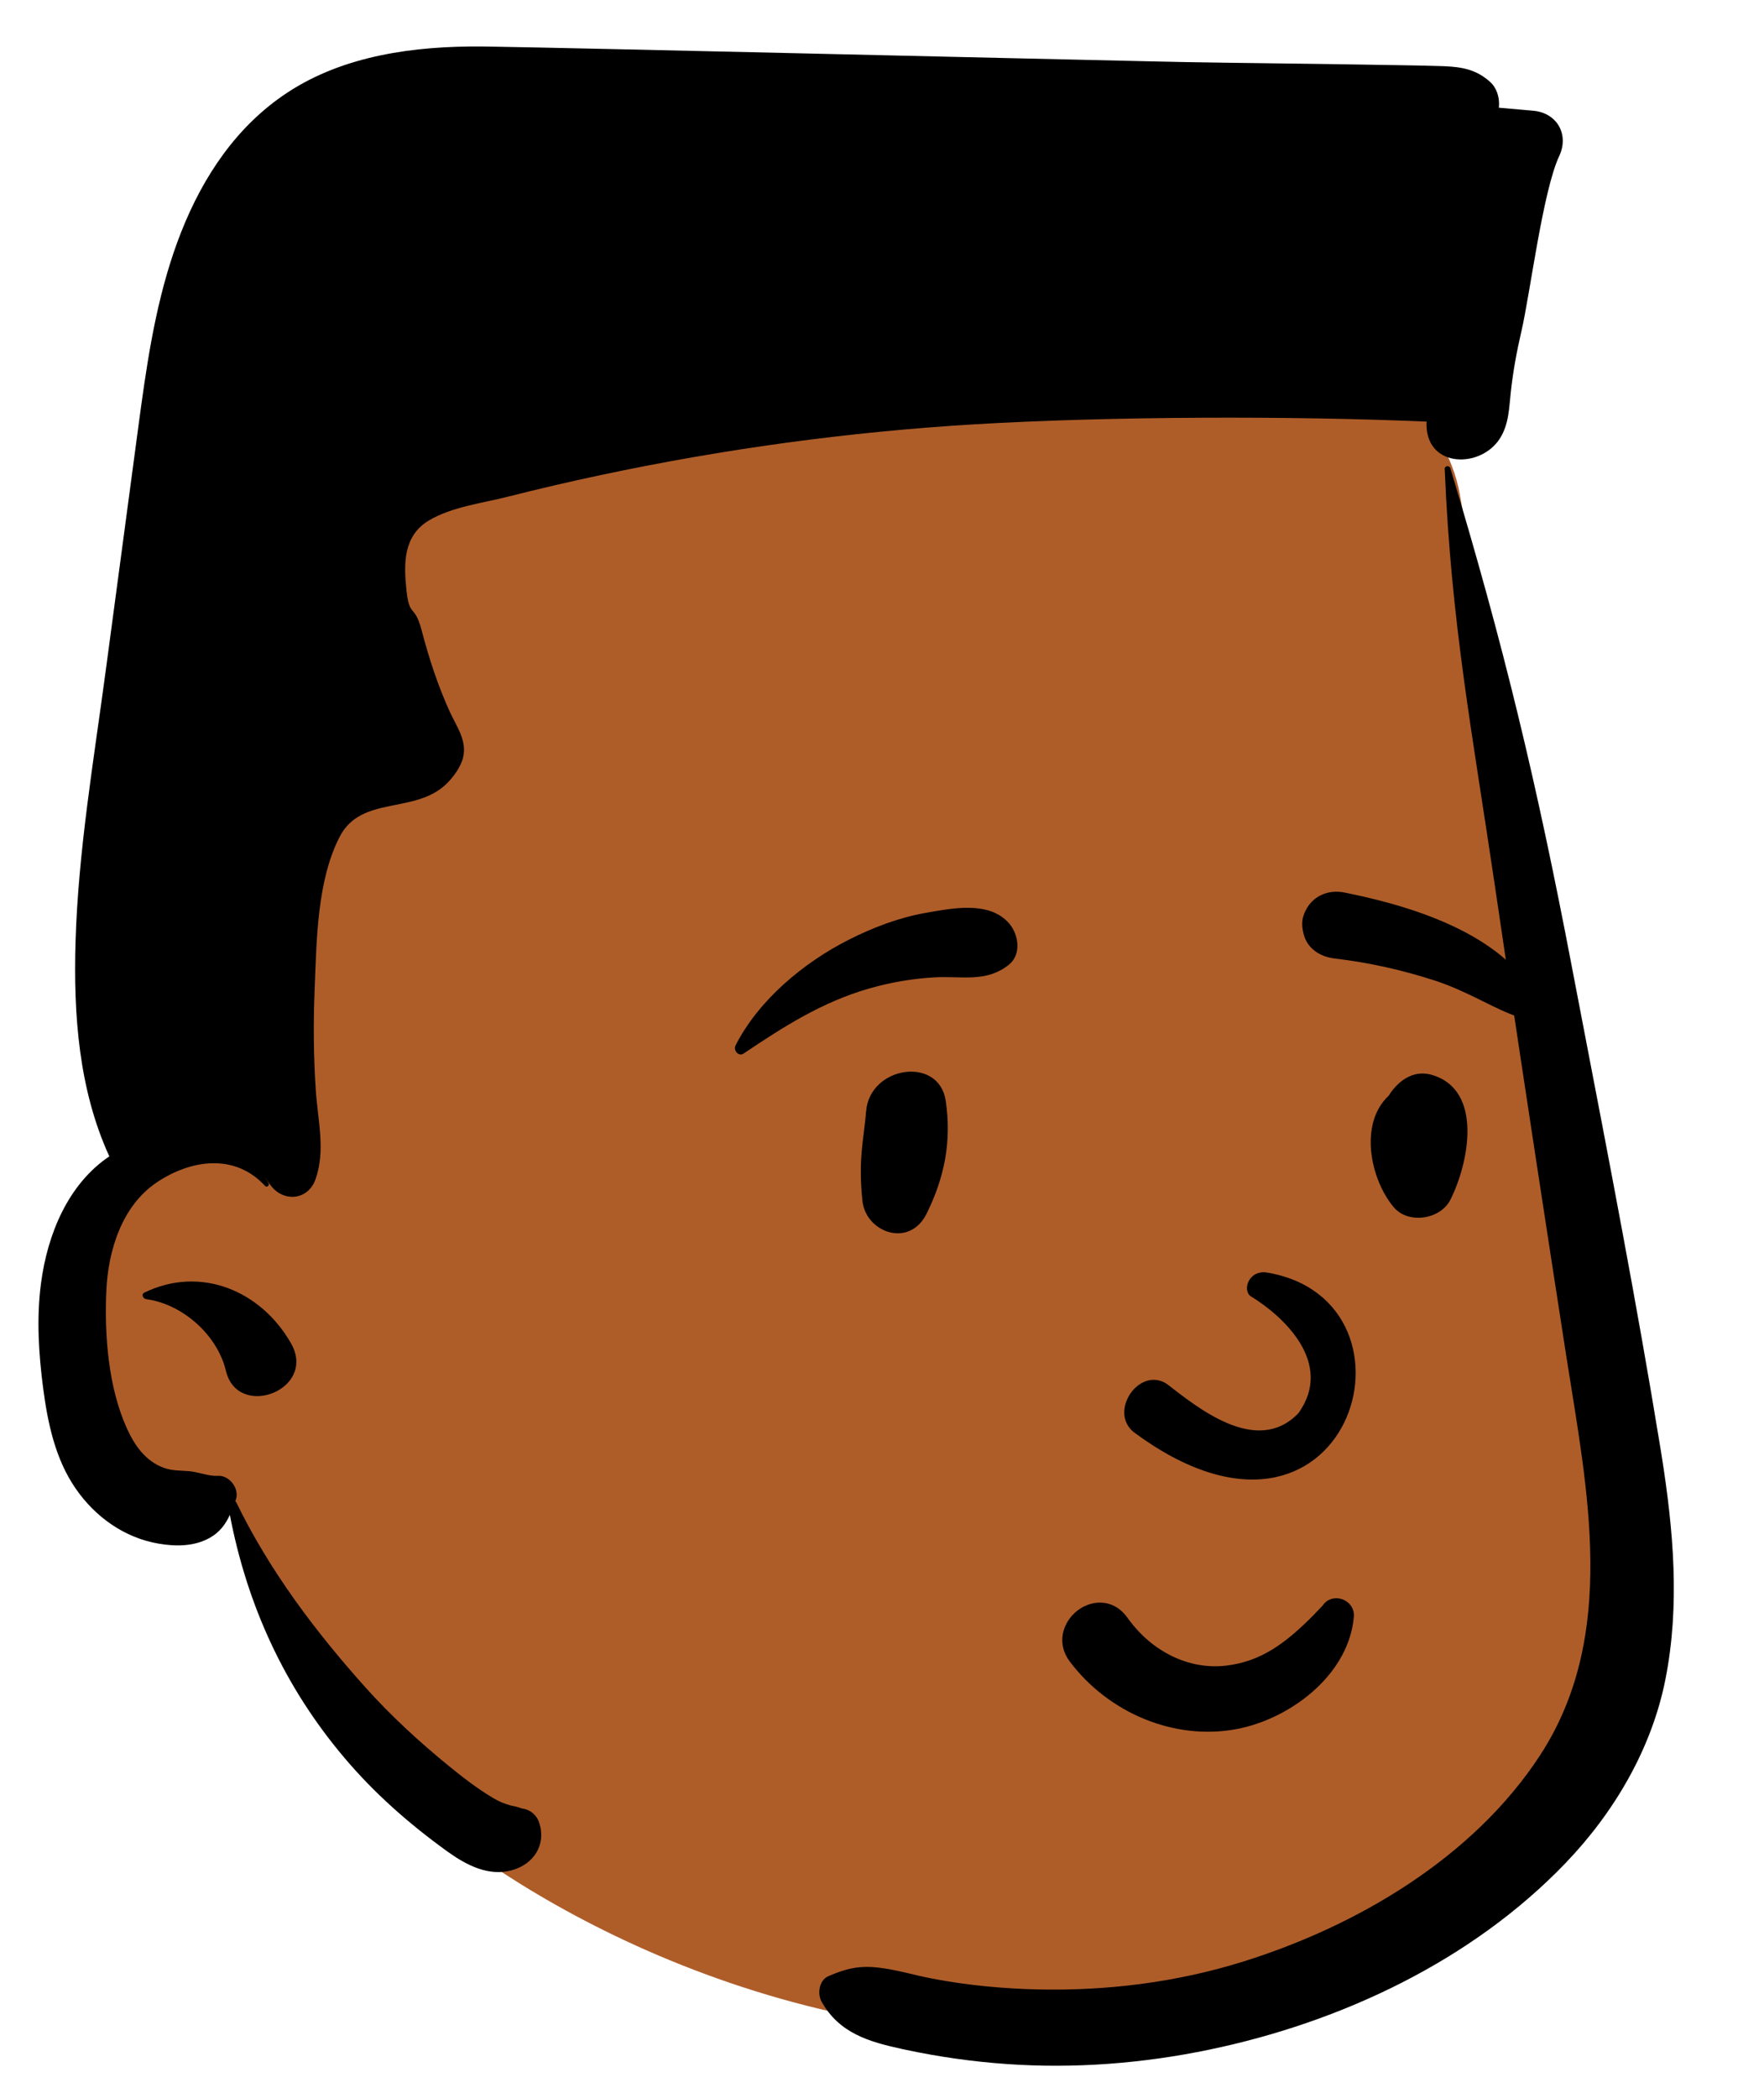 <svg viewBox="376.108 517.388 402.973 479.062" xmlns="http://www.w3.org/2000/svg" overflow="visible" xmlns:xlink="http://www.w3.org/1999/xlink" width="402.973px" height="479.062px"><g id="Master/Character/Avatar" stroke="none" stroke-width="1" fill="none" fill-rule="evenodd"><g id="Head" transform="translate(332, 483) scale(0.998 1)"><g id="Head/Short Top" stroke="none" stroke-width="1" fill="none" fill-rule="evenodd"><path d="M242.041,75.26 C298.822,75.26 372.115,110.877 378.365,147.357 C385.731,190.347 425.172,355.304 416.265,408.204 C407.359,461.103 359.365,499.184 282.567,499.184 C205.768,499.184 148.447,457.303 135.285,442.922 C126.511,433.336 113.993,411.429 97.733,377.201 C70.319,373.555 56.547,360.56 56.415,338.214 C56.287,315.868 65.2,300.63 83.152,292.5 C76.751,204.314 81.611,148.741 97.733,125.782 C121.914,91.342 185.261,75.26 242.041,75.26 Z" id="Skin" fill="#ae5d29"/><path d="M374.89,141.471 C374.849,140.702 375.969,140.612 376.179,141.292 C388.429,181.762 395.98,213.301 403.929,254.792 L406.277,266.997 C412.55,299.55 418.888,332.151 424.24,364.862 L424.555,366.815 C427.236,383.747 428.781,400.844 425.42,417.812 C422.28,433.672 413.7,448.212 402.56,459.792 C381.03,482.173 351.109,496.152 321.01,502.402 C305.79,505.562 290.09,506.782 274.58,505.682 C266.849,505.141 259.13,504.051 251.56,502.442 L250.725,502.263 C243.094,500.616 236.322,498.651 232.269,491.471 C231.25,489.662 231.66,486.562 233.8,485.632 C237.84,483.891 240.81,483.162 245.219,483.662 C249.429,484.141 253.54,485.412 257.7,486.202 C265.65,487.712 273.73,488.471 281.82,488.652 C297.71,489.002 313.64,487.012 328.83,482.272 C354.929,474.122 381.45,458.532 396.7,435.212 C414.639,407.779 407.496,374.485 402.743,344.189 L402.599,343.272 C397.787,312.305 393.029,281.339 388.41,250.353 L386.439,237.072 C381.26,201.982 376.37,176.932 374.89,141.471 Z M109.9,55.582 C122.927,46.996 139.114,44.886 154.414,45.004 L156.33,45.029 C175.921,45.327 274.538,47.674 307.556,48.396 L315.41,48.562 C325.806,48.758 346.774,48.963 357.577,49.16 L358.2,49.172 C363.5,49.272 368.8,49.312 374.1,49.482 L374.877,49.51 C378.847,49.679 382.151,50.273 385.26,53.072 C386.841,54.49 387.458,56.653 387.313,58.714 L387.29,58.982 L395.16,59.672 C400.504,60.144 403.33,64.937 401.207,69.787 L401.1,70.022 C397.33,78.062 394.45,101.462 392.43,110.112 C391.37,114.662 390.519,119.282 390.019,123.932 C389.62,127.593 389.58,131.262 387.54,134.482 C383.189,141.352 370.95,141.292 370.73,131.562 C370.72,131.252 370.73,130.952 370.76,130.662 C339.96,129.312 297.91,129.442 267.15,131.282 C238.42,133.002 209.82,136.902 181.67,142.872 C174.54,144.382 167.43,146.032 160.37,147.822 C154.58,149.282 147.47,150.152 142.29,153.282 C136.49,156.802 136.6,163.112 137.23,169.122 C137.906,175.492 139.034,172.21 140.632,178.015 L140.73,178.382 C142.38,184.682 144.42,190.912 147.12,196.832 C148.66,200.212 151.141,203.462 150.2,207.352 C149.67,209.542 147.939,211.882 146.35,213.412 C139.109,220.362 126.87,215.932 121.95,225.452 C116.801,235.406 116.673,248.891 116.236,259.907 L116.21,260.552 C115.891,268.142 115.98,275.752 116.48,283.322 C116.93,290.221 118.769,297.052 116.41,303.682 C114.689,308.502 109.07,308.952 106.13,305.032 C105.793,304.582 105.483,304.12 105.194,303.656 L104.91,303.192 L104.891,303.202 C105.17,303.642 105.43,304.093 105.68,304.552 C105.95,305.062 105.28,305.622 104.87,305.182 C97.95,297.652 87.84,299.152 80.01,304.422 C72.08,309.782 68.95,319.962 68.54,329.093 C68.08,339.221 68.98,351.093 73.2,360.452 C74.98,364.412 77.519,368.052 81.73,369.562 C83.641,370.242 85.46,370.152 87.45,370.312 C89.519,370.471 92.01,371.512 94.019,371.372 C96.631,371.186 98.976,374.168 98.234,376.666 L98.18,376.832 C98.141,376.952 98.1,377.072 98.061,377.182 C98.16,377.272 98.26,377.382 98.33,377.542 C105.93,393.072 116.35,406.892 127.87,419.712 C133.641,426.122 140.04,432.012 146.73,437.462 C150.03,440.152 153.51,442.843 157.18,445.012 C158.4,445.721 159.519,446.202 160.891,446.593 C161.53,446.772 162.26,446.862 162.88,447.072 L163.524,447.292 C163.568,447.306 163.61,447.32 163.65,447.332 C165.49,447.542 167.04,448.762 167.65,450.672 C169.24,455.652 166.35,460.052 161.41,461.422 C156.058,462.918 151.014,460.29 146.772,457.273 L146.49,457.072 C137.84,450.843 129.87,443.852 122.97,435.692 C109.32,419.582 100.769,400.932 96.811,380.302 C95.83,382.412 94.51,384.252 92.22,385.532 C88.66,387.532 84.41,387.532 80.51,386.862 C72.66,385.532 65.97,380.742 61.5,374.262 C56.859,367.542 55.13,359.382 54.08,351.432 C53.04,343.471 52.53,335.482 53.57,327.502 C55.061,316.042 59.87,304.712 69.22,298.432 C62.22,283.182 60.99,266.082 61.49,249.382 C62.1,228.822 65.65,208.032 68.38,187.662 L76.141,129.752 L76.141,129.752 L76.459,127.417 C78.332,113.794 80.612,100.098 85.71,87.262 C90.74,74.612 98.38,63.172 109.9,55.582 Z M77.24,329.541 C90.06,323.321 103.91,329.051 110.81,341.121 C116.81,351.615 98.972,358.552 95.996,347.735 L95.91,347.401 C93.95,339.211 85.969,332.131 77.64,331.031 C76.95,330.932 76.439,329.932 77.24,329.541 Z" id="Ink" fill="#000"/></g></g><g id="Face" transform="translate(491, 669) scale(1 1)" fill="#000"><g id="Face/Smile" stroke="none" stroke-width="1" fill="none" fill-rule="evenodd"><path d="M146.587,240.927 C139.864,238.184 133.866,233.61 129.481,227.766 C127.957,225.735 127.561,223.59 127.881,221.628 C128.241,219.421 129.546,217.422 131.326,216.081 C133.112,214.735 135.345,214.072 137.504,214.41 C139.381,214.704 141.248,215.731 142.727,217.862 L143.035,218.288 C145.642,221.815 149.04,224.709 152.91,226.574 C156.641,228.372 160.814,229.211 165.132,228.723 C173.356,227.794 179.024,223.346 185.049,217.307 C185.796,216.544 186.543,215.758 187.294,214.959 C187.768,214.234 188.426,213.769 189.157,213.524 C189.968,213.253 190.886,213.269 191.726,213.562 C192.537,213.845 193.262,214.381 193.748,215.095 C194.209,215.773 194.471,216.61 194.386,217.574 C193.835,223.833 190.562,229.419 185.914,233.806 C180.752,238.677 173.909,242.047 167.466,243.229 C160.368,244.531 153.136,243.598 146.587,240.927 L146.587,240.927 Z M170.814,144.367 C178.366,148.957 189.872,159.66 181.748,171.04 C172.186,181.073 158.419,169.569 151.634,164.366 C145.343,160.334 138.275,170.705 144.112,175.413 C193.136,211.708 213.031,145.567 174.634,138.97 C170.406,138.243 168.836,142.947 170.814,144.367 Z M82.963,102.146 C83.798,91.79 99.57,89.438 101.139,99.686 C102.544,108.866 100.89,117.299 96.755,125.564 C92.804,133.46 82.874,129.777 82.123,122.587 C81.116,112.949 82.444,108.589 82.963,102.146 Z M203.027,97.561 C205.226,94.681 208.401,92.716 212.205,93.826 C224.09,97.299 220.587,114.172 216.413,122.385 C214.145,126.846 206.814,127.977 203.501,124.049 C198.101,117.645 195.515,104.856 202.38,98.549 C202.566,98.222 202.773,97.894 203.027,97.561 Z M96.588,56.831 L98.465,56.502 C104.273,55.497 111.494,54.532 115.603,59.202 C117.782,61.678 118.532,66.279 115.603,68.65 C110.451,72.82 104.755,71.204 98.581,71.556 C93.493,71.849 88.603,72.691 83.702,74.091 C72.95,77.165 64.189,82.775 55.006,88.934 C53.801,89.743 52.571,88.201 53.146,87.075 C58.447,76.692 68.72,68.162 79.01,62.964 C84.502,60.188 90.512,57.886 96.588,56.831 Z M192.193,52.179 L193.63,52.473 C209.267,55.742 229.583,62.271 236.988,77.631 C237.271,79.803 236.972,80.268 236.73,80.572 L236.649,80.674 C236.45,80.933 236.29,81.291 235.349,81.587 C235.088,81.525 234.824,81.459 234.557,81.389 C231.163,80.499 228.477,79.274 225.877,78.002 L223.058,76.613 C219.788,75.01 216.488,73.465 212.992,72.324 C205.53,69.89 197.854,68.175 190.06,67.26 C188.37,67.062 186.744,66.491 185.46,65.514 C184.242,64.587 183.311,63.302 182.887,61.596 C182.337,59.386 182.495,57.714 183.681,55.721 C184.572,54.224 185.847,53.187 187.311,52.591 C188.804,51.984 190.504,51.841 192.193,52.179 Z" id="Ink" fill="#000"/></g></g><g id="Beard" transform="translate(455, 821) scale(1 1)" fill="#000"><g id="Beard/None" stroke="none" stroke-width="1" fill="none" fill-rule="evenodd" fill-opacity="0"/></g><g id="Mask" transform="translate(360, 783) scale(1 1)" fill="#000"><g id="Mask/None" stroke="none" stroke-width="1" fill="none" fill-rule="evenodd" fill-opacity="0"/></g><g id="Accessories" transform="translate(379, 724) scale(1 1)" fill="#000"><g id="Accessories/None" stroke="none" stroke-width="1" fill="none" fill-rule="evenodd" fill-opacity="0"/></g></g></svg>